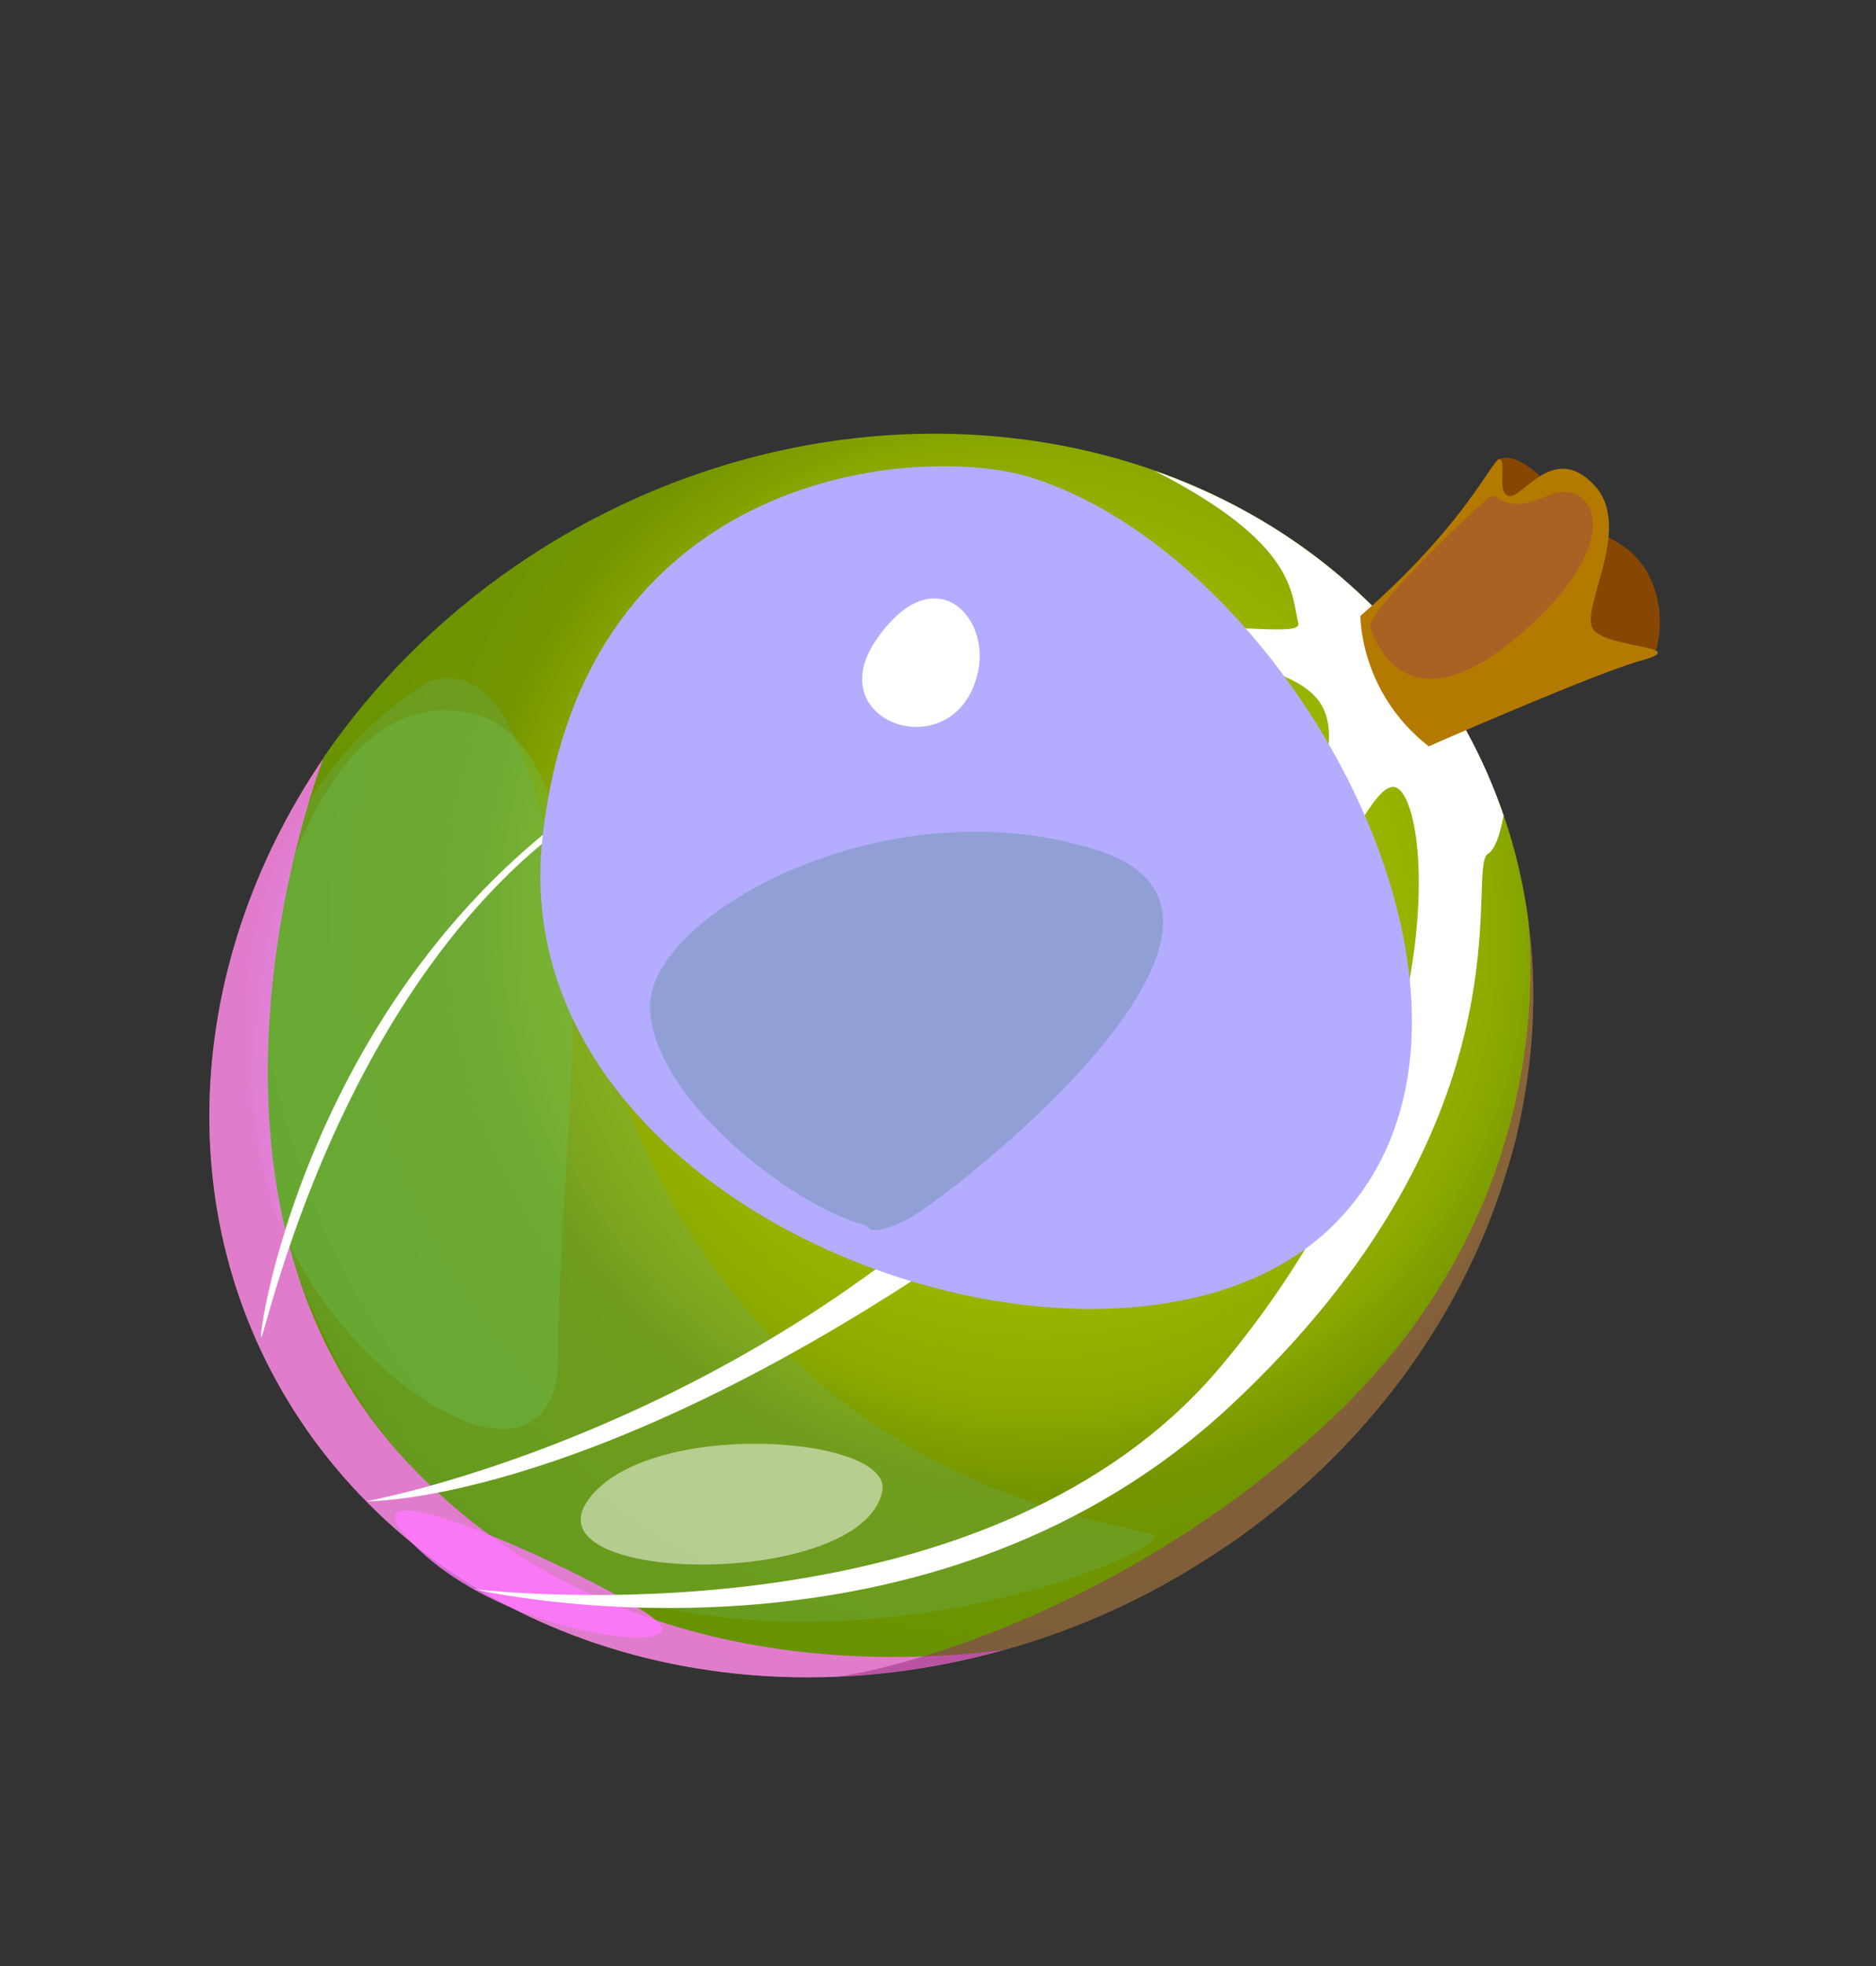 <svg width="42" height="44" viewBox="0 0 42 44" fill="none" xmlns="http://www.w3.org/2000/svg">
<rect x="0" y="0" width="42" height="44" fill="#333333" stroke="none"/>
<path d="M27.465 34.594C25.902 35.666 24.229 36.436 22.512 36.918C22.508 36.916 22.502 36.918 22.489 36.921C22.017 37.053 21.546 37.165 21.074 37.25C20.315 37.398 19.548 37.485 18.781 37.515C18.755 37.515 18.733 37.524 18.713 37.522C15.871 37.643 13.089 36.98 10.759 35.595C10.743 35.586 10.735 35.581 10.722 35.574C9.806 35.027 8.955 34.373 8.204 33.595C7.777 33.164 7.374 32.7 7.006 32.195C3.732 27.683 4.026 21.691 7.239 16.972C7.244 16.955 7.25 16.943 7.25 16.943C8.358 15.331 9.794 13.866 11.552 12.658C16.003 9.606 21.389 8.968 25.837 10.525C25.837 10.525 25.837 10.525 25.841 10.527C28.291 11.387 30.446 12.909 32.007 15.056C32.732 16.057 33.28 17.126 33.664 18.246C33.932 19.02 34.115 19.818 34.222 20.628C34.222 20.628 34.22 20.632 34.222 20.649C34.425 22.187 34.329 23.77 33.975 25.319C33.963 25.348 33.959 25.383 33.954 25.421C33.891 25.669 33.823 25.919 33.744 26.168C32.784 29.395 30.641 32.418 27.469 34.597L27.465 34.594Z" fill="url(#paint0_radial_13_10621)"/>
<g style="mix-blend-mode:multiply" opacity="0.3">
<path d="M9.629 15.234C12.634 14.447 11.983 22.421 15.654 27.91C19.328 33.395 24.705 34.032 25.801 34.332C26.898 34.631 12.435 40.672 7.295 29.968C2.16 19.265 9.629 15.234 9.629 15.234Z" fill="#67AE65"/>
</g>
<g style="mix-blend-mode:multiply" opacity="0.3">
<path d="M10.709 16.009C14.017 17.015 12.435 26.143 12.508 30.191C12.584 34.235 7.173 30.73 6.034 26.684C4.894 22.639 6.876 14.846 10.707 16.013L10.709 16.009Z" fill="#67C765"/>
</g>
<g style="mix-blend-mode:soft-light" opacity="0.8">
<path d="M22.489 36.921C16.645 38.578 10.404 36.875 7.006 32.195C3.736 27.685 4.026 21.691 7.239 16.973C7.031 17.52 3.58 26.893 9.173 32.783C13.68 37.526 19.956 37.259 22.489 36.921Z" fill="#FF77FF"/>
</g>
<g style="mix-blend-mode:soft-light" opacity="0.8">
<path d="M9.231 34.537C7.192 32.43 13.737 35.45 14.686 36.259C15.635 37.067 11.294 36.667 9.231 34.537Z" fill="#FF77FF"/>
</g>
<g style="mix-blend-mode:soft-light">
<path d="M10.755 35.593C10.648 35.573 10.591 35.561 10.591 35.561C10.591 35.561 10.636 35.566 10.716 35.576C11.959 35.705 22.268 36.597 27.324 30.59C32.714 24.187 32.035 17.625 31.192 17.611C30.345 17.595 29.089 22.885 20.993 28.288C12.898 33.687 8.201 33.599 8.201 33.599C8.201 33.599 15.208 32.331 21.377 26.994C27.544 21.662 30.636 17.246 29.534 15.698C28.43 14.154 21.855 14.13 14.841 17.193C7.83 20.258 5.875 30.289 5.843 29.924C5.805 29.561 7.287 20.494 15.411 16.601C23.543 12.712 29.225 14.569 29.066 13.941C28.902 13.314 29.067 12.179 25.843 10.534C28.289 11.39 30.448 12.915 32.008 15.062C32.734 16.063 33.282 17.132 33.662 18.25C33.583 18.685 33.465 19.02 33.313 19.109C32.788 19.417 34.459 25.034 27.522 31.485C21.095 37.448 12.069 35.867 10.756 35.599L10.755 35.593Z" fill="white"/>
</g>
<path d="M33.585 10.267C34.114 10.064 35.039 11.21 35.255 11.572C35.47 11.933 36.393 11.947 36.88 12.815C37.365 13.683 37.076 14.551 37.076 14.551C37.076 14.551 35.038 14.791 34.048 13.561C33.058 12.331 33.583 10.26 33.583 10.26L33.585 10.267Z" fill="#874700"/>
<path d="M36.759 14.777C36.669 14.803 36.565 14.836 36.445 14.876C35.08 15.343 31.986 16.703 31.986 16.703C30.434 15.492 30.457 13.784 30.457 13.784C31.825 12.595 32.605 11.601 33.045 10.974C33.236 10.707 33.36 10.509 33.447 10.394C33.511 10.302 33.556 10.261 33.585 10.277C33.734 10.352 33.492 11.081 33.8 11.103C34.109 11.126 34.796 9.892 35.698 10.865C36.598 11.842 35.298 13.705 35.691 14.112C36.081 14.522 37.868 14.458 36.757 14.781L36.759 14.777Z" fill="#B47A00"/>
<g style="mix-blend-mode:multiply" opacity="0.3">
<path d="M22.543 20.361C21.811 18.028 14.516 20.48 15.343 23.643C16.177 26.804 22.932 21.613 22.543 20.361Z" fill="#776A00"/>
</g>
<g style="mix-blend-mode:multiply" opacity="0.3">
<path d="M24.114 23.067C23.928 21.239 18.256 24.359 18.112 25.811C17.968 27.264 24.247 24.41 24.114 23.067Z" fill="#776A00"/>
</g>
<g style="mix-blend-mode:soft-light">
<path d="M23.102 10.691C20.634 9.91 13.032 10.464 12.142 18.78C11.215 27.391 24.956 32.104 29.779 27.489C34.601 22.877 29.031 12.567 23.107 10.694L23.102 10.691Z" fill="#B3ACFF"/>
</g>
<path d="M21.897 15.028C22.171 13.759 20.884 12.457 19.608 14.334C18.332 16.211 21.428 17.214 21.897 15.028Z" fill="white"/>
<g style="mix-blend-mode:soft-light" opacity="0.5">
<path d="M19.751 33.384C20.025 32.115 14.428 31.723 13.148 33.597C11.872 35.475 19.283 35.57 19.751 33.384Z" fill="white"/>
</g>
<g style="mix-blend-mode:multiply" opacity="0.5">
<path d="M27.465 34.594C25.902 35.666 24.229 36.436 22.512 36.918C22.508 36.916 22.502 36.918 22.489 36.921C22.017 37.053 21.546 37.165 21.074 37.25C20.315 37.398 19.548 37.485 18.781 37.515C19.691 37.422 25.116 36.196 29.855 31.709C34.972 26.863 34.229 21.036 34.224 20.645C34.427 22.183 34.331 23.766 33.977 25.315C33.965 25.344 33.962 25.378 33.956 25.417C33.894 25.665 33.825 25.915 33.746 26.164C32.786 29.391 30.643 32.414 27.471 34.593L27.465 34.594Z" fill="#912774"/>
</g>
<g style="mix-blend-mode:multiply" opacity="0.3">
<path d="M19.413 27.432C17.697 27 14.507 24.475 14.555 22.471C14.603 20.468 19.841 17.517 24.571 19.029C29.298 20.545 21.165 26.878 20.297 27.299C19.433 27.723 19.413 27.432 19.413 27.432Z" fill="#3E8474"/>
</g>
<g style="mix-blend-mode:multiply" opacity="0.3">
<path d="M30.672 14.015C30.719 13.551 33.152 11.253 33.356 11.122C33.56 10.991 33.618 11.552 34.646 11.093C35.675 10.635 36.558 12.098 33.932 14.285C31.305 16.472 30.672 14.015 30.672 14.015Z" fill="#912774"/>
</g>
<defs>
<radialGradient id="paint0_radial_13_10621" cx="0" cy="0" r="1" gradientUnits="userSpaceOnUse" gradientTransform="translate(23.026 20.771) rotate(54.044) scale(19.477 19.037)">
<stop stop-color="#9FBA00"/>
<stop offset="0.35" stop-color="#9DB800"/>
<stop offset="0.47" stop-color="#96B200"/>
<stop offset="0.56" stop-color="#8AA800"/>
<stop offset="0.63" stop-color="#799A00"/>
<stop offset="0.65" stop-color="#739500"/>
<stop offset="1" stop-color="#639200"/>
</radialGradient>
</defs>
</svg>
